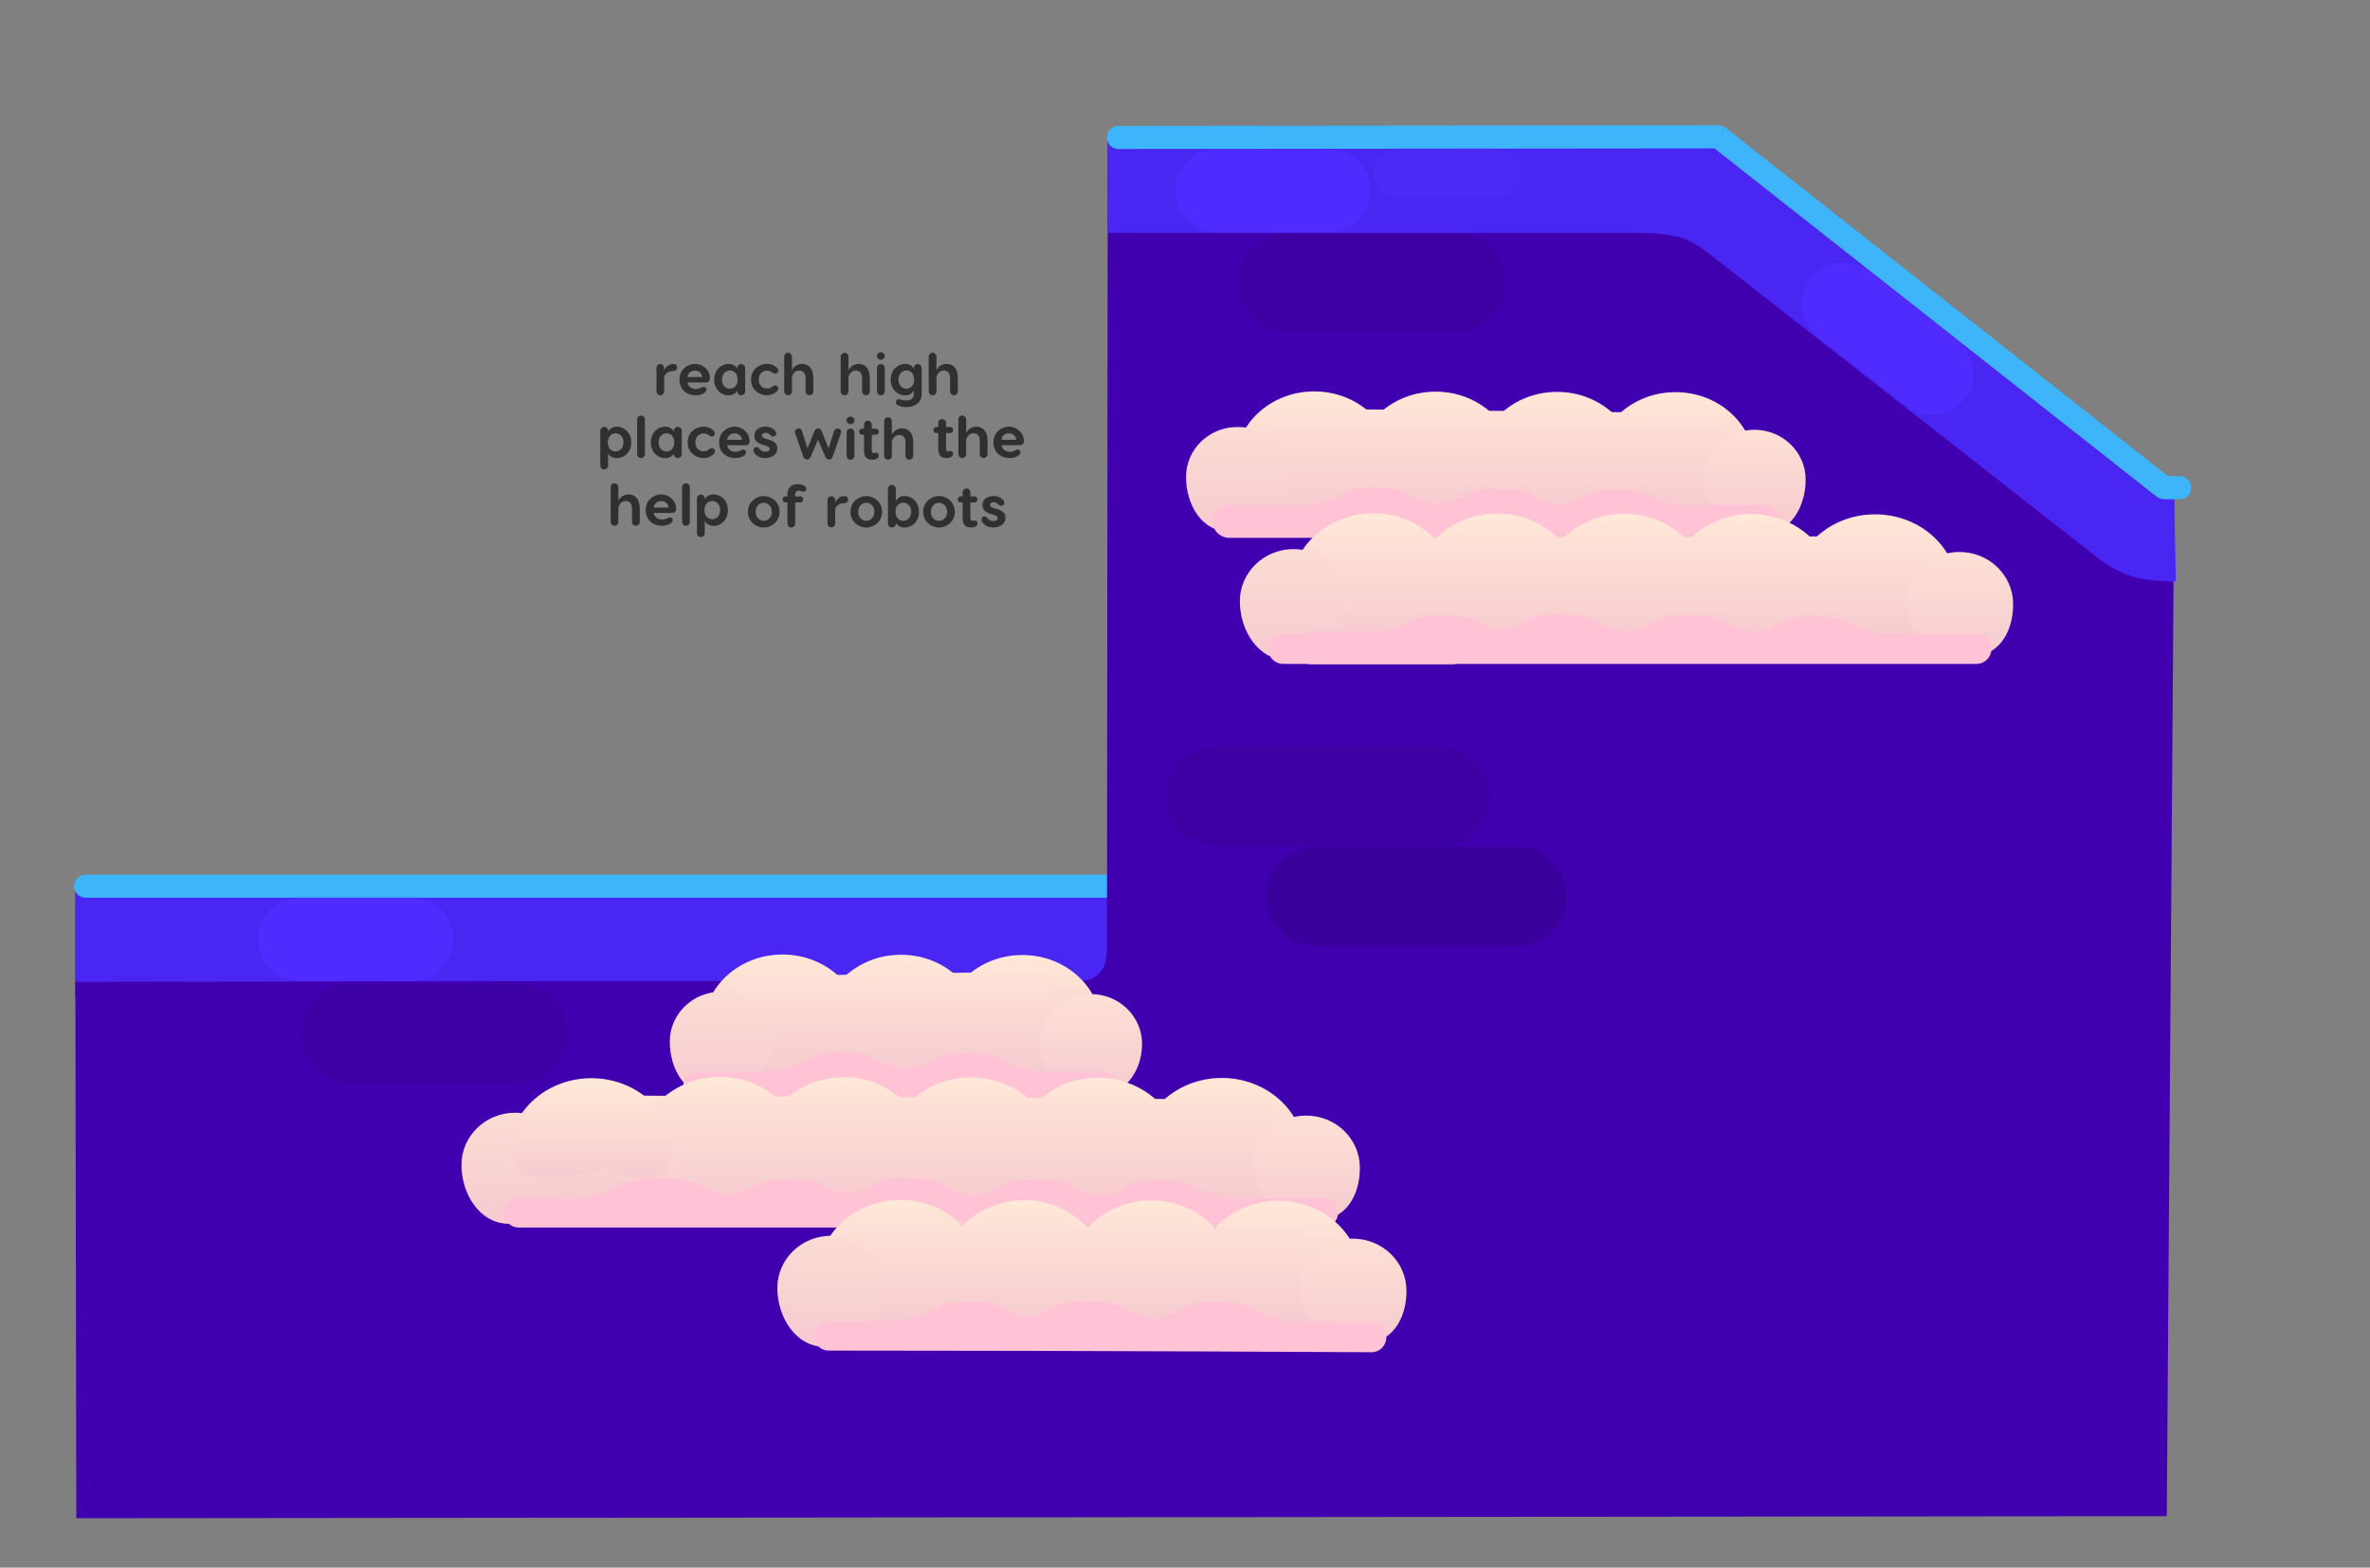 <svg version="1.1" xmlns="http://www.w3.org/2000/svg" xmlns:xlink="http://www.w3.org/1999/xlink" width="717.224" height="474.393" viewBox="0,0,717.224,474.393"><rect x="0" y="0" width="717.224" height="474.393" fill="#808080" stroke="none"/><defs><linearGradient x1="386.61" y1="92.648" x2="386.61" y2="121.715" gradientUnits="userSpaceOnUse" id="color-1"><stop offset="0" stop-color="#ffe9d8"/><stop offset="1" stop-color="#f7cbd0"/></linearGradient><linearGradient x1="350.759" y1="92.573" x2="350.759" y2="121.641" gradientUnits="userSpaceOnUse" id="color-2"><stop offset="0" stop-color="#ffe9d8"/><stop offset="1" stop-color="#f7cbd0"/></linearGradient><linearGradient x1="314.02" y1="92.499" x2="314.02" y2="121.566" gradientUnits="userSpaceOnUse" id="color-3"><stop offset="0" stop-color="#ffe9d8"/><stop offset="1" stop-color="#f7cbd0"/></linearGradient><linearGradient x1="277.282" y1="92.424" x2="277.282" y2="121.491" gradientUnits="userSpaceOnUse" id="color-4"><stop offset="0" stop-color="#ffe9d8"/><stop offset="1" stop-color="#f7cbd0"/></linearGradient><linearGradient x1="312.421" y1="97.097" x2="312.421" y2="128.339" gradientUnits="userSpaceOnUse" id="color-5"><stop offset="0" stop-color="#fde3d6"/><stop offset="1" stop-color="#f7cbd0"/></linearGradient><linearGradient x1="410.466" y1="104.035" x2="410.466" y2="134.195" gradientUnits="userSpaceOnUse" id="color-6"><stop offset="0" stop-color="#fde0d6"/><stop offset="1" stop-color="#f7cbd0"/></linearGradient><linearGradient x1="254.004" y1="103.204" x2="254.004" y2="133.365" gradientUnits="userSpaceOnUse" id="color-7"><stop offset="0" stop-color="#fbdcd4"/><stop offset="1" stop-color="#f7cbd0"/></linearGradient><linearGradient x1="447.007" y1="129.627" x2="447.007" y2="160.037" gradientUnits="userSpaceOnUse" id="color-8"><stop offset="0" stop-color="#ffe9d8"/><stop offset="1" stop-color="#f7cbd0"/></linearGradient><linearGradient x1="409.499" y1="129.549" x2="409.499" y2="159.959" gradientUnits="userSpaceOnUse" id="color-9"><stop offset="0" stop-color="#ffe9d8"/><stop offset="1" stop-color="#f7cbd0"/></linearGradient><linearGradient x1="371.063" y1="129.471" x2="371.063" y2="159.881" gradientUnits="userSpaceOnUse" id="color-10"><stop offset="0" stop-color="#ffe9d8"/><stop offset="1" stop-color="#f7cbd0"/></linearGradient><linearGradient x1="332.627" y1="129.392" x2="332.627" y2="159.802" gradientUnits="userSpaceOnUse" id="color-11"><stop offset="0" stop-color="#ffe9d8"/><stop offset="1" stop-color="#f7cbd0"/></linearGradient><linearGradient x1="295.119" y1="129.314" x2="295.119" y2="159.724" gradientUnits="userSpaceOnUse" id="color-12"><stop offset="0" stop-color="#ffe9d8"/><stop offset="1" stop-color="#f7cbd0"/></linearGradient><linearGradient x1="369.39" y1="134.282" x2="369.39" y2="166.967" gradientUnits="userSpaceOnUse" id="color-13"><stop offset="0" stop-color="#fde3d6"/><stop offset="1" stop-color="#f7cbd0"/></linearGradient><linearGradient x1="472.548" y1="141.016" x2="472.548" y2="172.57" gradientUnits="userSpaceOnUse" id="color-14"><stop offset="0" stop-color="#fde0d6"/><stop offset="1" stop-color="#f7cbd0"/></linearGradient><linearGradient x1="271.007" y1="140.148" x2="271.007" y2="171.702" gradientUnits="userSpaceOnUse" id="color-15"><stop offset="0" stop-color="#fbdcd4"/><stop offset="1" stop-color="#f7cbd0"/></linearGradient><linearGradient x1="188.951" y1="262.985" x2="188.951" y2="292.053" gradientUnits="userSpaceOnUse" id="color-16"><stop offset="0" stop-color="#ffe9d8"/><stop offset="1" stop-color="#f7cbd0"/></linearGradient><linearGradient x1="152.212" y1="262.911" x2="152.212" y2="291.978" gradientUnits="userSpaceOnUse" id="color-17"><stop offset="0" stop-color="#ffe9d8"/><stop offset="1" stop-color="#f7cbd0"/></linearGradient><linearGradient x1="116.361" y1="262.836" x2="116.361" y2="291.903" gradientUnits="userSpaceOnUse" id="color-18"><stop offset="0" stop-color="#ffe9d8"/><stop offset="1" stop-color="#f7cbd0"/></linearGradient><linearGradient x1="78.023" y1="267.36" x2="78.023" y2="298.602" gradientUnits="userSpaceOnUse" id="color-19"><stop offset="0" stop-color="#fde3d6"/><stop offset="1" stop-color="#f7cbd0"/></linearGradient><linearGradient x1="209.653" y1="274.802" x2="209.653" y2="304.963" gradientUnits="userSpaceOnUse" id="color-20"><stop offset="0" stop-color="#fde0d6"/><stop offset="1" stop-color="#f7cbd0"/></linearGradient><linearGradient x1="97.773" y1="274.102" x2="97.773" y2="304.263" gradientUnits="userSpaceOnUse" id="color-21"><stop offset="0" stop-color="#fbdcd4"/><stop offset="1" stop-color="#f7cbd0"/></linearGradient><linearGradient x1="249.31" y1="300.193" x2="249.31" y2="330.603" gradientUnits="userSpaceOnUse" id="color-22"><stop offset="0" stop-color="#ffe9d8"/><stop offset="1" stop-color="#f7cbd0"/></linearGradient><linearGradient x1="211.803" y1="300.114" x2="211.803" y2="330.524" gradientUnits="userSpaceOnUse" id="color-23"><stop offset="0" stop-color="#ffe9d8"/><stop offset="1" stop-color="#f7cbd0"/></linearGradient><linearGradient x1="173.367" y1="300.036" x2="173.367" y2="330.446" gradientUnits="userSpaceOnUse" id="color-24"><stop offset="0" stop-color="#ffe9d8"/><stop offset="1" stop-color="#f7cbd0"/></linearGradient><linearGradient x1="134.931" y1="299.958" x2="134.931" y2="330.368" gradientUnits="userSpaceOnUse" id="color-25"><stop offset="0" stop-color="#ffe9d8"/><stop offset="1" stop-color="#f7cbd0"/></linearGradient><linearGradient x1="97.423" y1="299.88" x2="97.423" y2="330.29" gradientUnits="userSpaceOnUse" id="color-26"><stop offset="0" stop-color="#ffe9d8"/><stop offset="1" stop-color="#f7cbd0"/></linearGradient><linearGradient x1="58.523" y1="300.266" x2="58.523" y2="330.676" gradientUnits="userSpaceOnUse" id="color-27"><stop offset="0" stop-color="#ffe9d8"/><stop offset="1" stop-color="#f7cbd0"/></linearGradient><linearGradient x1="171.694" y1="304.847" x2="171.694" y2="337.533" gradientUnits="userSpaceOnUse" id="color-28"><stop offset="0" stop-color="#fde3d6"/><stop offset="1" stop-color="#f7cbd0"/></linearGradient><linearGradient x1="274.851" y1="311.582" x2="274.851" y2="343.136" gradientUnits="userSpaceOnUse" id="color-29"><stop offset="0" stop-color="#fde0d6"/><stop offset="1" stop-color="#f7cbd0"/></linearGradient><linearGradient x1="35.446" y1="310.713" x2="35.446" y2="342.267" gradientUnits="userSpaceOnUse" id="color-30"><stop offset="0" stop-color="#fbdcd4"/><stop offset="1" stop-color="#f7cbd0"/></linearGradient><linearGradient x1="58.665" y1="301.402" x2="58.665" y2="330.469" gradientUnits="userSpaceOnUse" id="color-31"><stop offset="0" stop-color="#ffe9d8"/><stop offset="1" stop-color="#f7cbd0"/></linearGradient><linearGradient x1="266.401" y1="337.358" x2="266.401" y2="367.768" gradientUnits="userSpaceOnUse" id="color-32"><stop offset="0" stop-color="#ffe9d8"/><stop offset="1" stop-color="#f7cbd0"/></linearGradient><linearGradient x1="227.965" y1="337.279" x2="227.965" y2="367.689" gradientUnits="userSpaceOnUse" id="color-33"><stop offset="0" stop-color="#ffe9d8"/><stop offset="1" stop-color="#f7cbd0"/></linearGradient><linearGradient x1="189.529" y1="337.201" x2="189.529" y2="367.611" gradientUnits="userSpaceOnUse" id="color-34"><stop offset="0" stop-color="#ffe9d8"/><stop offset="1" stop-color="#f7cbd0"/></linearGradient><linearGradient x1="152.021" y1="337.123" x2="152.021" y2="367.533" gradientUnits="userSpaceOnUse" id="color-35"><stop offset="0" stop-color="#ffe9d8"/><stop offset="1" stop-color="#f7cbd0"/></linearGradient><linearGradient x1="226.292" y1="342.091" x2="226.292" y2="374.776" gradientUnits="userSpaceOnUse" id="color-36"><stop offset="0" stop-color="#fde3d6"/><stop offset="1" stop-color="#f7cbd0"/></linearGradient><linearGradient x1="288.949" y1="348.825" x2="288.949" y2="380.379" gradientUnits="userSpaceOnUse" id="color-37"><stop offset="0" stop-color="#fde0d6"/><stop offset="1" stop-color="#f7cbd0"/></linearGradient><linearGradient x1="131.044" y1="347.957" x2="131.044" y2="379.51" gradientUnits="userSpaceOnUse" id="color-38"><stop offset="0" stop-color="#fbdcd4"/><stop offset="1" stop-color="#f7cbd0"/></linearGradient></defs><g transform="translate(120.442,26.023)"><g data-paper-data="{&quot;isPaintingLayer&quot;:true}" stroke-miterlimit="10" stroke-dasharray="" stroke-dashoffset="0" style="mix-blend-mode: normal"><path d="M235.277,244.655l-11.992,30.682l-321.012,0.327v-33.157z" data-paper-data="{&quot;index&quot;:null}" fill="#4926f1" fill-rule="nonzero" stroke="none" stroke-width="0" stroke-linecap="butt" stroke-linejoin="miter"/><path d="M-94.518,242.144h322.497" data-paper-data="{&quot;index&quot;:null}" fill="none" fill-rule="nonzero" stroke="#3eb5fa" stroke-width="7" stroke-linecap="round" stroke-linejoin="miter"/><path d="M-97.341,433.431l-0.294,-162.305l246.959,-0.404l65.228,-8.075l0.229,-247.226l187.76,0.448l134.989,106.812l-2.253,310.127z" data-paper-data="{&quot;index&quot;:null}" fill="#4000af" fill-rule="nonzero" stroke="none" stroke-width="0" stroke-linecap="butt" stroke-linejoin="miter"/><path d="M402.838,16.683l-0.2,27.798h-187.819v-27.953z" data-paper-data="{&quot;index&quot;:null}" fill="#4926f1" fill-rule="nonzero" stroke="none" stroke-width="0" stroke-linecap="butt" stroke-linejoin="miter"/><path d="M247.24,214.958h68.022" data-paper-data="{&quot;index&quot;:null}" fill="none" fill-rule="nonzero" stroke="#3d00a3" stroke-width="30" stroke-linecap="round" stroke-linejoin="miter"/><path d="M338.635,245.256h-60.862" data-paper-data="{&quot;index&quot;:null}" fill="none" fill-rule="nonzero" stroke="#39009c" stroke-width="30" stroke-linecap="round" stroke-linejoin="miter"/><path d="M-120.442,448.37v-474.393h717.224l-1.382,474.393z" fill="none" fill-rule="nonzero" stroke="none" stroke-width="NaN" stroke-linecap="butt" stroke-linejoin="miter"/><path d="M281.81,31.735h-34.162" data-paper-data="{&quot;index&quot;:null}" fill="none" fill-rule="nonzero" stroke="#502bff" stroke-width="25" stroke-linecap="round" stroke-linejoin="miter"/><path d="M76.914,263.299h129.931" data-paper-data="{&quot;index&quot;:null}" fill="none" fill-rule="nonzero" stroke="#4926f1" stroke-width="15" stroke-linecap="round" stroke-linejoin="miter"/><path d="M36.29,286.779h-50.746" data-paper-data="{&quot;index&quot;:null}" fill="none" fill-rule="nonzero" stroke="#3d00a3" stroke-width="30" stroke-linecap="round" stroke-linejoin="miter"/><path d="M4.299,258.274h-34.162" data-paper-data="{&quot;index&quot;:null}" fill="none" fill-rule="nonzero" stroke="#502bff" stroke-width="25" stroke-linecap="round" stroke-linejoin="miter"/><g data-paper-data="{&quot;index&quot;:null}" fill-rule="nonzero" stroke-linejoin="miter"><g data-paper-data="{&quot;origPos&quot;:null}" stroke="none" stroke-linecap="butt"><path d="M362.66,114.825c0,-12.248 10.723,-22.177 23.951,-22.177c13.228,0 23.951,9.929 23.951,22.177c0,12.248 -20.846,4.435 -20.846,4.435c0,0 -27.056,7.813 -27.056,-4.435z" data-paper-data="{&quot;origPos&quot;:null}" fill="url(#color-1)" stroke-width="NaN"/><path d="M326.808,114.75c0,-12.248 10.723,-22.177 23.951,-22.177c13.228,0 23.951,9.929 23.951,22.177c0,12.248 -20.846,4.435 -20.846,4.435c0,0 -27.056,7.813 -27.056,-4.435z" data-paper-data="{&quot;origPos&quot;:null}" fill="url(#color-2)" stroke-width="NaN"/><path d="M290.069,114.675c0,-12.248 10.723,-22.177 23.951,-22.177c13.228,0 23.951,9.929 23.951,22.177c0,12.248 -20.846,4.435 -20.846,4.435c0,0 -27.056,7.813 -27.056,-4.435z" data-paper-data="{&quot;origPos&quot;:null}" fill="url(#color-3)" stroke-width="NaN"/><path d="M253.331,114.601c0,-12.248 10.723,-22.177 23.951,-22.177c13.228,0 23.951,9.929 23.951,22.177c0,12.248 -20.846,4.435 -20.846,4.435c0,0 -27.056,7.813 -27.056,-4.435z" data-paper-data="{&quot;origPos&quot;:null}" fill="url(#color-4)" stroke-width="NaN"/><path d="M245.884,128.339l20.227,-30.744l134.024,1.46l8.761,30.258z" data-paper-data="{&quot;origPos&quot;:null}" fill="url(#color-5)" stroke-width="0"/><path d="M394.943,119.115c0,-8.329 6.95,-15.08 15.524,-15.08c8.573,0 15.524,6.752 15.524,15.08c0,8.329 -4.646,16.44 -13.22,16.44c-8.573,0 -17.828,-8.111 -17.828,-16.44z" data-paper-data="{&quot;origPos&quot;:null}" fill="url(#color-6)" stroke-width="0"/><path d="M254.004,103.204c3.718,0 5.902,0.659 8.965,2.767c4.666,3.212 6.559,6.648 6.559,12.313c0,8.329 -9.247,16.629 -17.821,16.629c-8.573,0 -13.226,-8.3 -13.226,-16.629c0,-8.329 6.95,-15.08 15.524,-15.08z" data-paper-data="{&quot;origPos&quot;:null}" fill="url(#color-7)" stroke-width="0"/></g><path d="M251.527,131.733c0,0 -0.033,0 1.971,0c6.015,0 24.349,0 39.934,0c48.919,0 119.858,0 119.858,0" data-paper-data="{&quot;origPos&quot;:null}" fill="#ffc3d5" stroke="#ffc3d5" stroke-width="10" stroke-linecap="round"/><path d="M347.699,127.939c5.169,-1.628 6.932,-1.487 10.364,-3.398c4.616,-3.008 9.673,-2.349 9.673,-2.349c4.859,0 8.143,-0.098 12.829,2.715c2.129,1.278 4.815,1.43 7.806,2.823c0.295,0.138 -6.445,2.908 -6.445,3.234c0,5.878 -6.911,0.286 -14.748,0.286c-7.837,0 -23.978,-0.781 -19.479,-3.312z" data-paper-data="{&quot;origPos&quot;:null}" fill="#ffc3d5" stroke="none" stroke-width="0" stroke-linecap="butt"/><path d="M311.787,127.611c5.169,-1.628 6.932,-1.487 10.364,-3.398c4.616,-3.008 9.673,-2.349 9.673,-2.349c4.859,0 8.143,-0.098 12.829,2.715c2.129,1.278 4.815,1.43 7.806,2.823c0.295,0.138 -6.445,2.908 -6.445,3.234c0,5.878 -6.911,0.286 -14.748,0.286c-7.837,0 -23.978,-0.781 -19.479,-3.312z" data-paper-data="{&quot;origPos&quot;:null}" fill="#ffc3d5" stroke="none" stroke-width="0" stroke-linecap="butt"/><path d="M274.605,127.4c5.169,-1.628 6.932,-1.487 10.364,-3.398c4.616,-3.008 9.673,-2.349 9.673,-2.349c4.859,0 8.143,-0.098 12.829,2.715c2.129,1.278 4.815,1.43 7.806,2.823c0.295,0.138 -6.445,2.908 -6.445,3.234c0,5.878 -6.911,0.286 -14.748,0.286c-7.837,0 -23.978,-0.781 -19.479,-3.312z" data-paper-data="{&quot;origPos&quot;:null}" fill="#ffc3d5" stroke="none" stroke-width="0" stroke-linecap="butt"/></g><g data-paper-data="{&quot;index&quot;:null}" fill-rule="nonzero" stroke-linejoin="miter"><g><g data-paper-data="{&quot;origPos&quot;:null}" stroke="none" stroke-linecap="butt"><path d="M447.007,129.627c13.839,0 25.057,10.388 25.057,23.201c0,12.814 -21.809,4.64 -21.809,4.64c0,0 -28.305,8.173 -28.305,-4.64c0,-12.814 11.219,-23.201 25.057,-23.201z" data-paper-data="{&quot;origPos&quot;:null}" fill="url(#color-8)" stroke-width="NaN"/><path d="M409.499,129.549c13.839,0 25.057,10.388 25.057,23.201c0,12.814 -21.809,4.64 -21.809,4.64c0,0 -28.305,8.173 -28.305,-4.64c0,-12.814 11.219,-23.201 25.057,-23.201z" data-paper-data="{&quot;origPos&quot;:null}" fill="url(#color-9)" stroke-width="NaN"/><path d="M371.063,129.471c13.839,0 25.057,10.388 25.057,23.201c0,12.814 -21.809,4.64 -21.809,4.64c0,0 -28.305,8.173 -28.305,-4.64c0,-12.814 11.219,-23.201 25.057,-23.201z" data-paper-data="{&quot;origPos&quot;:null}" fill="url(#color-10)" stroke-width="NaN"/><path d="M332.627,129.392c13.839,0 25.057,10.388 25.057,23.201c0,12.814 -21.809,4.64 -21.809,4.64c0,0 -28.305,8.173 -28.305,-4.64c0,-12.814 11.219,-23.201 25.057,-23.201z" data-paper-data="{&quot;origPos&quot;:null}" fill="url(#color-11)" stroke-width="NaN"/><path d="M295.119,129.314c13.839,0 25.057,10.388 25.057,23.201c0,12.814 -21.809,4.64 -21.809,4.64c0,0 -28.305,8.173 -28.305,-4.64c0,-12.814 11.219,-23.201 25.057,-23.201z" data-paper-data="{&quot;origPos&quot;:null}" fill="url(#color-12)" stroke-width="NaN"/><path d="M270.859,167.626l8.559,-30.848l183.105,-0.565l7.757,31.459z" data-paper-data="{&quot;origPos&quot;:null}" fill="url(#color-13)" stroke-width="0"/><path d="M456.307,156.793c0,-8.713 7.271,-15.777 16.241,-15.777c8.97,0 16.241,7.064 16.241,15.777c0,8.713 -4.511,16.037 -13.481,16.037c-8.97,0 -19.001,-7.324 -19.001,-16.037z" data-paper-data="{&quot;origPos&quot;:null}" fill="url(#color-14)" stroke-width="0"/><path d="M271.007,140.148c8.97,0 16.241,7.064 16.241,15.777c0,8.713 -9.094,17.839 -18.063,17.839c-8.97,0 -14.418,-9.126 -14.418,-17.839c0,-8.713 7.271,-15.777 16.241,-15.777z" data-paper-data="{&quot;origPos&quot;:null}" fill="url(#color-15)" stroke-width="0"/></g><path d="M477.688,170.39c0,0 -95.46,0 -158.23,0c-21.308,0 -50.44,0 -51.599,0" data-paper-data="{&quot;origPos&quot;:null}" fill="#ffc3d5" stroke="#ffc3d5" stroke-width="9" stroke-linecap="round"/><path d="M406.298,166.548c5.407,-1.704 7.252,-1.556 10.843,-3.554c4.829,-3.147 10.119,-2.457 10.119,-2.457c5.084,0 8.519,-0.102 13.421,2.841c2.228,1.337 5.037,1.496 8.167,2.953c0.309,0.144 -6.743,3.043 -6.743,3.384c0,6.149 -7.231,0.299 -15.43,0.299c-8.199,0 -25.086,-0.817 -20.379,-3.465z" data-paper-data="{&quot;origPos&quot;:null}" fill="#ffc3d5" stroke="none" stroke-width="0" stroke-linecap="butt"/><path d="M368.726,166.205c5.407,-1.704 7.252,-1.556 10.843,-3.554c4.829,-3.147 10.119,-2.457 10.119,-2.457c5.084,0 8.519,-0.102 13.421,2.841c2.228,1.337 5.037,1.496 8.167,2.953c0.309,0.144 -6.743,3.043 -6.743,3.384c0,6.149 -7.231,0.299 -15.43,0.299c-8.199,0 -25.086,-0.817 -20.379,-3.465z" data-paper-data="{&quot;origPos&quot;:null}" fill="#ffc3d5" stroke="none" stroke-width="0" stroke-linecap="butt"/><path d="M340.67,162.429c4.829,-3.147 10.119,-2.457 10.119,-2.457c5.084,0 8.519,-0.102 13.421,2.841c2.228,1.337 5.037,1.496 8.167,2.953c0.309,0.144 -6.743,3.043 -6.743,3.384c0,6.149 -7.231,0.299 -15.43,0.299c-8.199,0 -25.086,-0.817 -20.379,-3.465c5.407,-1.704 7.252,-1.556 10.843,-3.554z" data-paper-data="{&quot;origPos&quot;:null}" fill="#ffc3d5" stroke="none" stroke-width="0" stroke-linecap="butt"/><path d="M294.25,166.205c5.407,-1.704 7.252,-1.556 10.843,-3.554c4.829,-3.147 10.119,-2.457 10.119,-2.457c5.084,0 8.519,-0.102 13.421,2.841c2.228,1.337 5.037,1.496 8.167,2.953c0.309,0.144 -6.743,3.043 -6.743,3.384c0,6.149 -7.231,0.299 -15.43,0.299c-8.199,0 -25.086,-0.817 -20.379,-3.465z" data-paper-data="{&quot;origPos&quot;:null}" fill="#ffc3d5" stroke="none" stroke-width="0" stroke-linecap="butt"/></g><g data-paper-data="{&quot;origPos&quot;:null}"><g data-paper-data="{&quot;origPos&quot;:null}" fill="none" stroke="none" stroke-width="1" stroke-linecap="butt" font-family="sans-serif" font-weight="normal" font-size="12" text-anchor="start"/><path d="M276.421,169.995c16.575,0 42.471,0 42.471,0" data-paper-data="{&quot;origPos&quot;:null}" fill="#ffc3d5" stroke="#ffc3d5" stroke-width="10" stroke-linecap="round"/></g></g><path d="M320.181,59.576h-50.81" data-paper-data="{&quot;index&quot;:null}" fill="none" fill-rule="nonzero" stroke="#3d00a3" stroke-width="30" stroke-linecap="round" stroke-linejoin="miter"/><g data-paper-data="{&quot;index&quot;:null}" fill-rule="nonzero" stroke-linejoin="miter"><g data-paper-data="{&quot;origPos&quot;:null}" stroke="none" stroke-linecap="butt"><path d="M165,285.162c0,-12.248 10.723,-22.177 23.951,-22.177c13.228,0 23.951,9.929 23.951,22.177c0,12.248 -20.846,4.435 -20.846,4.435c0,0 -27.056,7.813 -27.056,-4.435z" data-paper-data="{&quot;origPos&quot;:null}" fill="url(#color-16)" stroke-width="NaN"/><path d="M128.261,285.087c0,-12.248 10.723,-22.177 23.951,-22.177c13.228,0 23.951,9.929 23.951,22.177c0,12.248 -20.846,4.435 -20.846,4.435c0,0 -27.056,7.813 -27.056,-4.435z" data-paper-data="{&quot;origPos&quot;:null}" fill="url(#color-17)" stroke-width="NaN"/><path d="M92.41,285.013c0,-12.248 10.723,-22.177 23.951,-22.177c13.228,0 23.951,9.929 23.951,22.177c0,12.248 -20.846,4.435 -20.846,4.435c0,0 -27.056,7.813 -27.056,-4.435z" data-paper-data="{&quot;origPos&quot;:null}" fill="url(#color-18)" stroke-width="NaN"/><path d="M89.85,299.399l14.227,-29.875l93.298,-1.667v30.744z" data-paper-data="{&quot;origPos&quot;:null}" fill="url(#color-19)" stroke-width="0"/><path d="M194.13,289.883c0,-8.329 6.95,-15.08 15.524,-15.08c8.573,0 15.524,6.752 15.524,15.08c0,8.329 -5.467,15.946 -14.04,15.946c-8.573,0 -17.007,-7.618 -17.007,-15.946z" data-paper-data="{&quot;origPos&quot;:null}" fill="url(#color-20)" stroke-width="0"/><path d="M97.773,274.102c3.718,0 5.902,0.659 8.965,2.767c4.666,3.212 6.559,6.648 6.559,12.313c0,8.329 -9.192,16.632 -17.766,16.632c-8.573,0 -13.282,-8.303 -13.282,-16.632c0,-8.329 6.95,-15.08 15.524,-15.08z" data-paper-data="{&quot;origPos&quot;:null}" fill="url(#color-21)" stroke-width="0"/></g><path d="M212.614,302.714h-121.794" data-paper-data="{&quot;origPos&quot;:null}" fill="#ffc3d5" stroke="#ffc3d5" stroke-width="9" stroke-linecap="round"/><path d="M151.457,298.413c5.169,-1.628 6.932,-1.487 10.364,-3.398c4.616,-3.008 9.673,-2.349 9.673,-2.349c4.859,0 8.143,-0.098 12.829,2.715c2.129,1.278 4.815,1.43 7.806,2.823c0.295,0.138 -6.445,2.908 -6.445,3.234c0,5.878 -6.911,0.286 -14.748,0.286c-7.837,0 -23.978,-0.781 -19.479,-3.312z" data-paper-data="{&quot;origPos&quot;:null}" fill="#ffc3d5" stroke="none" stroke-width="0" stroke-linecap="butt"/><path d="M113.301,298.201c5.169,-1.628 6.932,-1.487 10.364,-3.398c4.616,-3.008 9.673,-2.349 9.673,-2.349c4.859,0 8.143,-0.098 12.829,2.715c2.129,1.278 4.815,1.43 7.806,2.823c0.295,0.138 -6.445,2.908 -6.445,3.234c0,5.878 -6.911,0.286 -14.748,0.286c-7.837,0 -23.978,-0.781 -19.479,-3.312z" data-paper-data="{&quot;origPos&quot;:null}" fill="#ffc3d5" stroke="none" stroke-width="0" stroke-linecap="butt"/></g><g data-paper-data="{&quot;index&quot;:null}" fill-rule="nonzero" stroke-linejoin="miter"><g><g data-paper-data="{&quot;origPos&quot;:null}" stroke="none" stroke-linecap="butt"><path d="M249.31,300.193c13.839,0 25.057,10.388 25.057,23.201c0,12.814 -21.809,4.64 -21.809,4.64c0,0 -28.305,8.173 -28.305,-4.64c0,-12.814 11.219,-23.201 25.057,-23.201z" data-paper-data="{&quot;origPos&quot;:null}" fill="url(#color-22)" stroke-width="NaN"/><path d="M211.803,300.114c13.839,0 25.057,10.388 25.057,23.201c0,12.814 -21.809,4.64 -21.809,4.64c0,0 -28.305,8.173 -28.305,-4.64c0,-12.814 11.219,-23.201 25.057,-23.201z" data-paper-data="{&quot;origPos&quot;:null}" fill="url(#color-23)" stroke-width="NaN"/><path d="M173.367,300.036c13.839,0 25.057,10.388 25.057,23.201c0,12.814 -21.809,4.64 -21.809,4.64c0,0 -28.305,8.173 -28.305,-4.64c0,-12.814 11.219,-23.201 25.057,-23.201z" data-paper-data="{&quot;origPos&quot;:null}" fill="url(#color-24)" stroke-width="NaN"/><path d="M134.931,299.958c2.89,0 4.531,0.219 7.312,1.004c8.343,2.353 17.745,10.288 17.745,22.198c0,12.814 -21.809,4.64 -21.809,4.64c0,0 -28.305,8.173 -28.305,-4.64c0,-12.814 11.219,-23.201 25.057,-23.201z" data-paper-data="{&quot;origPos&quot;:null}" fill="url(#color-25)" stroke-width="NaN"/><path d="M97.423,299.88c13.839,0 25.057,10.388 25.057,23.201c0,12.814 -21.809,4.64 -21.809,4.64c0,0 -28.305,8.173 -28.305,-4.64c0,-12.814 11.219,-23.201 25.057,-23.201z" data-paper-data="{&quot;origPos&quot;:null}" fill="url(#color-26)" stroke-width="NaN"/><path d="M58.523,300.266c13.839,0 25.057,10.388 25.057,23.201c0,12.814 -21.809,4.64 -21.809,4.64c0,0 -28.305,8.173 -28.305,-4.64c0,-12.814 11.219,-23.201 25.057,-23.201z" data-paper-data="{&quot;origPos&quot;:null}" fill="url(#color-27)" stroke-width="NaN"/><path d="M46.828,337.533v-32.165l217.998,1.41l7.757,31.459z" data-paper-data="{&quot;origPos&quot;:null}" fill="url(#color-28)" stroke-width="0"/><path d="M258.61,327.359c0,-8.713 7.271,-15.777 16.241,-15.777c8.97,0 16.241,7.064 16.241,15.777c0,8.713 -4.511,16.037 -13.481,16.037c-8.97,0 -19.001,-7.324 -19.001,-16.037z" data-paper-data="{&quot;origPos&quot;:null}" fill="url(#color-29)" stroke-width="0"/><path d="M35.446,310.713c8.97,0 16.241,7.064 16.241,15.777c0,8.713 -9.094,17.839 -18.063,17.839c-8.97,0 -14.418,-9.126 -14.418,-17.839c0,-8.713 7.271,-15.777 16.241,-15.777z" data-paper-data="{&quot;origPos&quot;:null}" fill="url(#color-30)" stroke-width="0"/></g><path d="M36.546,340.956c0,0 50.983,0 85.215,0c62.77,0 158.23,0 158.23,0" data-paper-data="{&quot;origPos&quot;:null}" fill="#ffc3d5" stroke="#ffc3d5" stroke-width="9" stroke-linecap="round"/><path d="M208.602,337.114c5.407,-1.704 7.252,-1.556 10.843,-3.554c4.829,-3.147 10.119,-2.457 10.119,-2.457c5.084,0 8.519,-0.102 13.421,2.841c2.228,1.337 5.037,1.496 8.167,2.953c0.309,0.144 -6.743,3.043 -6.743,3.384c0,6.149 -7.231,0.299 -15.43,0.299c-8.199,0 -25.086,-0.817 -20.379,-3.465z" data-paper-data="{&quot;origPos&quot;:null}" fill="#ffc3d5" stroke="none" stroke-width="0" stroke-linecap="butt"/><path d="M171.03,336.771c5.407,-1.704 7.252,-1.556 10.843,-3.554c4.829,-3.147 10.119,-2.457 10.119,-2.457c5.084,0 8.519,-0.102 13.421,2.841c2.228,1.337 5.037,1.496 8.167,2.953c0.309,0.144 -6.743,3.043 -6.743,3.384c0,6.149 -7.231,0.299 -15.43,0.299c-8.199,0 -25.086,-0.817 -20.379,-3.465z" data-paper-data="{&quot;origPos&quot;:null}" fill="#ffc3d5" stroke="none" stroke-width="0" stroke-linecap="butt"/><path d="M142.974,332.995c4.829,-3.147 10.119,-2.457 10.119,-2.457c5.084,0 8.519,-0.102 13.421,2.841c2.228,1.337 5.037,1.496 8.167,2.953c0.309,0.144 -6.743,3.043 -6.743,3.384c0,6.149 -7.231,0.299 -15.43,0.299c-8.199,0 -25.086,-0.817 -20.379,-3.465c5.407,-1.704 7.252,-1.556 10.843,-3.554z" data-paper-data="{&quot;origPos&quot;:null}" fill="#ffc3d5" stroke="none" stroke-width="0" stroke-linecap="butt"/><path d="M96.554,336.771c5.407,-1.704 7.252,-1.556 10.843,-3.554c4.829,-3.147 10.119,-2.457 10.119,-2.457c5.084,0 8.519,-0.102 13.421,2.841c2.228,1.337 5.037,1.496 8.167,2.953c0.309,0.144 -6.743,3.043 -6.743,3.384c0,6.149 -7.231,0.299 -15.43,0.299c-8.199,0 -25.086,-0.817 -20.379,-3.465z" data-paper-data="{&quot;origPos&quot;:null}" fill="#ffc3d5" stroke="none" stroke-width="0" stroke-linecap="butt"/><path d="M69.008,332.995c4.829,-3.147 10.119,-2.457 10.119,-2.457c5.084,0 8.519,-0.102 13.421,2.841c2.228,1.337 5.037,1.496 8.167,2.953c0.309,0.144 -6.743,3.043 -6.743,3.384c0,6.149 -7.231,0.299 -15.43,0.299c-8.199,0 -25.086,-0.817 -20.379,-3.465c5.407,-1.704 7.252,-1.556 10.843,-3.554z" data-paper-data="{&quot;origPos&quot;:null}" fill="#ffc3d5" stroke="none" stroke-width="0" stroke-linecap="butt"/></g><g data-paper-data="{&quot;origPos&quot;:null}" stroke="none" stroke-linecap="butt"><g data-paper-data="{&quot;origPos&quot;:null}" fill="url(#color-31)" stroke-width="NaN"><path d="M34.714,323.578c0,-12.248 10.723,-22.177 23.951,-22.177c13.228,0 23.951,9.929 23.951,22.177c0,12.248 -20.846,4.435 -20.846,4.435c0,0 -27.056,7.813 -27.056,-4.435z" data-paper-data="{&quot;origPos&quot;:null}" stroke-width="NaN"/></g><path d="M55.605,336.767c5.169,-1.628 6.932,-1.487 10.364,-3.398c4.616,-3.008 9.673,-2.349 9.673,-2.349c4.859,0 8.143,-0.098 12.829,2.715c2.129,1.278 4.815,1.43 7.806,2.823c0.295,0.138 -6.445,2.908 -6.445,3.234c0,5.878 -6.911,0.286 -14.748,0.286c-7.837,0 -23.978,-0.781 -19.479,-3.312z" data-paper-data="{&quot;origPos&quot;:null}" fill="#ffc3d5" stroke-width="0"/></g></g><g data-paper-data="{&quot;index&quot;:null}" fill-rule="nonzero" stroke-linejoin="miter"><g data-paper-data="{&quot;origPos&quot;:null}" stroke="none" stroke-linecap="butt"><path d="M266.401,337.358c13.839,0 25.057,10.388 25.057,23.201c0,12.814 -21.809,4.64 -21.809,4.64c0,0 -28.305,8.173 -28.305,-4.64c0,-12.814 11.219,-23.201 25.057,-23.201z" data-paper-data="{&quot;origPos&quot;:null}" fill="url(#color-32)" stroke-width="NaN"/><path d="M227.965,337.279c13.839,0 25.057,10.388 25.057,23.201c0,12.814 -21.809,4.64 -21.809,4.64c0,0 -28.305,8.173 -28.305,-4.64c0,-12.814 11.219,-23.201 25.057,-23.201z" data-paper-data="{&quot;origPos&quot;:null}" fill="url(#color-33)" stroke-width="NaN"/><path d="M189.529,337.201c2.89,0 4.531,0.219 7.312,1.004c8.343,2.353 17.745,10.288 17.745,22.198c0,12.814 -21.809,4.64 -21.809,4.64c0,0 -28.305,8.173 -28.305,-4.64c0,-12.814 11.219,-23.201 25.057,-23.201z" data-paper-data="{&quot;origPos&quot;:null}" fill="url(#color-34)" stroke-width="NaN"/><path d="M152.021,337.123c13.839,0 25.057,10.388 25.057,23.201c0,12.814 -21.809,4.64 -21.809,4.64c0,0 -28.305,8.173 -28.305,-4.64c0,-12.814 11.219,-23.201 25.057,-23.201z" data-paper-data="{&quot;origPos&quot;:null}" fill="url(#color-35)" stroke-width="NaN"/><path d="M133.426,376.776c0,0 -3.84,-32.099 2.662,-32.057c19.508,0.126 147.836,1.303 147.836,1.303l16.757,30.959z" data-paper-data="{&quot;origPos&quot;:null}" fill="url(#color-36)" stroke-width="0"/><path d="M272.709,364.602c0,-8.713 7.271,-15.777 16.241,-15.777c8.97,0 16.241,7.064 16.241,15.777c0,8.713 -4.511,16.037 -13.481,16.037c-8.97,0 -19.001,-7.324 -19.001,-16.037z" data-paper-data="{&quot;origPos&quot;:null}" fill="url(#color-37)" stroke-width="0"/><path d="M131.044,347.957c8.97,0 16.241,7.064 16.241,15.777c0,8.713 -9.094,17.839 -18.063,17.839c-8.97,0 -14.418,-9.126 -14.418,-17.839c0,-8.713 7.271,-15.777 16.241,-15.777z" data-paper-data="{&quot;origPos&quot;:null}" fill="url(#color-38)" stroke-width="0"/></g><path d="M130.359,378.199c79.704,0 164.23,0.5 164.23,0.5" data-paper-data="{&quot;origPos&quot;:null}" fill="#ffc3d5" stroke="#ffc3d5" stroke-width="9" stroke-linecap="round"/><path d="M225.628,374.014c5.407,-1.704 7.252,-1.556 10.843,-3.554c4.829,-3.147 10.119,-2.457 10.119,-2.457c5.084,0 8.519,-0.102 13.421,2.841c2.228,1.337 5.037,1.496 8.167,2.953c0.309,0.144 -6.743,3.043 -6.743,3.384c0,6.149 -7.231,0.299 -15.43,0.299c-8.199,0 -25.086,-0.817 -20.379,-3.465z" data-paper-data="{&quot;origPos&quot;:null}" fill="#ffc3d5" stroke="none" stroke-width="0" stroke-linecap="butt"/><path d="M197.572,370.238c4.829,-3.147 10.119,-2.457 10.119,-2.457c5.084,0 8.519,-0.102 13.421,2.841c2.228,1.337 5.037,1.496 8.167,2.953c0.309,0.144 -6.743,3.043 -6.743,3.384c0,6.149 -7.231,0.299 -15.43,0.299c-8.199,0 -25.086,-0.817 -20.379,-3.465c5.407,-1.704 7.252,-1.556 10.843,-3.554z" data-paper-data="{&quot;origPos&quot;:null}" fill="#ffc3d5" stroke="none" stroke-width="0" stroke-linecap="butt"/><path d="M151.152,374.014c5.407,-1.704 7.252,-1.556 10.843,-3.554c4.829,-3.147 10.119,-2.457 10.119,-2.457c5.084,0 8.519,-0.102 13.421,2.841c2.228,1.337 5.037,1.496 8.167,2.953c0.309,0.144 -6.743,3.043 -6.743,3.384c0,6.149 -7.231,0.299 -15.43,0.299c-8.199,0 -25.086,-0.817 -20.379,-3.465z" data-paper-data="{&quot;origPos&quot;:null}" fill="#ffc3d5" stroke="none" stroke-width="0" stroke-linecap="butt"/></g><path d="M537.481,122.415l0.549,27.553c0,0 -7.147,0.07 -12.043,-1.188c-4.896,-1.258 -10.174,-4.868 -10.174,-4.868l-118.632,-92.834c0,0 -4.637,-3.922 -8.869,-5.177c-4.36,-1.294 -12.506,-1.55 -12.506,-1.55l21.078,-28.959z" data-paper-data="{&quot;index&quot;:null}" fill="#4926f1" fill-rule="nonzero" stroke="none" stroke-width="0" stroke-linecap="butt" stroke-linejoin="miter"/><path d="M398.631,15.391l-180.593,0.181" data-paper-data="{&quot;index&quot;:null}" fill="none" fill-rule="nonzero" stroke="#3eb5fa" stroke-width="7" stroke-linecap="round" stroke-linejoin="miter"/><g fill="#303030" fill-rule="evenodd" stroke="none" stroke-width="1" stroke-linecap="round" stroke-linejoin="round"><g data-paper-data="{&quot;origPos&quot;:null}"><path d="M134.137,104.753c0,0.161 -0.107,0.34 -0.161,0.537l-2.4,6.86c-0.197,0.591 -0.627,0.896 -1.11,0.896c-0.519,0 -0.931,-0.304 -1.164,-0.896l-2.185,-5.122l-2.185,5.122c-0.233,0.591 -0.663,0.896 -1.146,0.896c-0.519,0 -0.931,-0.304 -1.128,-0.896l-2.382,-6.86c-0.072,-0.197 -0.161,-0.376 -0.161,-0.537c0,-0.627 0.484,-1.11 1.11,-1.11c0.412,0 0.86,0.251 0.985,0.627l1.719,5.391l2.131,-5.302c0.197,-0.466 0.555,-0.716 1.057,-0.716c0.519,0 0.878,0.251 1.057,0.716l2.131,5.302l1.719,-5.391c0.125,-0.376 0.573,-0.627 1.003,-0.627c0.609,0 1.11,0.484 1.11,1.11z" data-paper-data="{&quot;origPos&quot;:null}"/><path d="M135.749,101.207c0,-0.627 0.555,-1.164 1.2,-1.164c0.627,0 1.182,0.537 1.182,1.164c0,0.627 -0.555,1.164 -1.182,1.164c-0.645,0 -1.2,-0.537 -1.2,-1.164zM138.113,104.825v7.093c0,0.663 -0.537,1.2 -1.164,1.2c-0.645,0 -1.182,-0.537 -1.182,-1.2v-7.093c0,-0.645 0.537,-1.182 1.182,-1.182c0.627,0 1.164,0.537 1.164,1.182z" data-paper-data="{&quot;origPos&quot;:null}"/><path d="M145.51,111.846c0,0.824 -0.806,1.254 -2.024,1.254c-1.218,0 -2.454,-0.394 -2.454,-2.884v-4.675h-0.519c-0.573,0 -0.949,-0.376 -0.949,-0.913c0,-0.555 0.376,-0.931 0.949,-0.931h0.519v-1.218c0,-0.645 0.537,-1.182 1.182,-1.182c0.645,0 1.164,0.537 1.164,1.182v1.218h1.182c0.591,0 0.949,0.376 0.949,0.931c0,0.537 -0.358,0.913 -0.949,0.913h-1.182v4.746c0,0.519 0.179,0.788 0.573,0.788c0.197,0 0.484,-0.072 0.681,-0.072c0.537,-0.036 0.878,0.287 0.878,0.842z" data-paper-data="{&quot;origPos&quot;:null}"/><path d="M155.934,107.887v4.048c0,0.645 -0.537,1.164 -1.182,1.164c-0.627,0 -1.164,-0.519 -1.164,-1.164v-4.048c0,-1.612 -0.842,-2.275 -1.899,-2.275c-1.612,0 -2.149,1.504 -2.221,2.006v4.317c0,0.645 -0.537,1.164 -1.164,1.164c-0.645,0 -1.182,-0.519 -1.182,-1.164v-10.549c0,-0.627 0.537,-1.164 1.182,-1.164c0.627,0 1.164,0.537 1.164,1.164v4.334c0.072,-0.645 1.128,-2.113 3.063,-2.113c1.809,0 3.403,1.182 3.403,4.281z" data-paper-data="{&quot;origPos&quot;:null}"/><path d="M167.985,111.339c0,0.824 -0.806,1.254 -2.024,1.254c-1.218,0 -2.454,-0.394 -2.454,-2.884v-4.675h-0.519c-0.573,0 -0.949,-0.376 -0.949,-0.913c0,-0.555 0.376,-0.931 0.949,-0.931h0.519v-1.218c0,-0.645 0.537,-1.182 1.182,-1.182c0.645,0 1.164,0.537 1.164,1.182v1.218h1.182c0.591,0 0.949,0.376 0.949,0.931c0,0.537 -0.358,0.913 -0.949,0.913h-1.182v4.746c0,0.519 0.179,0.788 0.573,0.788c0.197,0 0.484,-0.072 0.681,-0.072c0.537,-0.036 0.878,0.287 0.878,0.842z" data-paper-data="{&quot;origPos&quot;:null}"/><path d="M178.409,107.38v4.048c0,0.645 -0.537,1.164 -1.182,1.164c-0.627,0 -1.164,-0.519 -1.164,-1.164v-4.048c0,-1.612 -0.842,-2.275 -1.899,-2.275c-1.612,0 -2.149,1.505 -2.221,2.006v4.317c0,0.645 -0.537,1.164 -1.164,1.164c-0.645,0 -1.182,-0.519 -1.182,-1.164v-10.549c0,-0.627 0.537,-1.164 1.182,-1.164c0.627,0 1.164,0.537 1.164,1.164v4.334c0.072,-0.645 1.128,-2.113 3.063,-2.113c1.809,0 3.403,1.182 3.403,4.281z" data-paper-data="{&quot;origPos&quot;:null}"/><path d="M189.424,107.47c0,0.931 -0.519,1.254 -1.469,1.254l-5.32,-0.036c0.215,1.307 1.254,2.006 2.561,2.006c0.645,0 0.949,-0.143 1.487,-0.376c0.322,-0.143 0.573,-0.287 0.878,-0.287c0.502,0 0.806,0.358 0.806,0.806c0,0.287 -0.125,0.609 -0.573,0.985c-0.663,0.466 -1.558,0.77 -2.687,0.77c-2.382,0 -4.908,-1.469 -4.908,-4.728c0,-3.224 2.669,-4.782 4.711,-4.782c2.042,0 4.514,1.612 4.514,4.388zM182.636,107.076h4.478c-0.179,-1.379 -1.182,-1.952 -2.203,-1.952c-1.021,0 -2.113,0.573 -2.275,1.952z" data-paper-data="{&quot;origPos&quot;:null}"/></g><g><path d="M70.586,107.853c0,3.26 -2.364,4.782 -4.334,4.782c-1.558,0 -2.508,-0.967 -2.651,-1.522v0.34c0,0.072 0,0.143 -0.018,0.197v3.224c0,0.645 -0.555,1.164 -1.182,1.164c-0.645,0 -1.182,-0.519 -1.182,-1.164v-10.567c0,-0.627 0.573,-1.164 1.2,-1.164c0.645,0 1.182,0.537 1.182,1.164v0.304c0.358,-0.842 1.379,-1.522 2.651,-1.522c1.952,0 4.334,1.576 4.334,4.764zM68.24,107.853c0,-1.827 -1.236,-2.758 -2.418,-2.758c-1.003,0 -2.328,0.734 -2.328,2.758c0,2.024 1.325,2.758 2.328,2.758c1.182,0 2.418,-0.913 2.418,-2.758z" data-paper-data="{&quot;origPos&quot;:null}"/><path d="M73.56,112.599c-0.645,0 -1.182,-0.519 -1.182,-1.164v-10.549c0,-0.627 0.537,-1.164 1.182,-1.164c0.627,0 1.164,0.537 1.164,1.164v10.549c0,0.645 -0.537,1.164 -1.164,1.164z" data-paper-data="{&quot;origPos&quot;:null}"/><path d="M85.882,104.307v7.146c0,0.645 -0.573,1.164 -1.2,1.164c-0.645,0 -1.182,-0.519 -1.182,-1.164v-0.34c-0.143,0.555 -1.093,1.522 -2.651,1.522c-1.97,0 -4.334,-1.522 -4.334,-4.782c0,-3.188 2.382,-4.764 4.334,-4.764c1.272,0 2.293,0.681 2.651,1.522v-0.304c0,-0.627 0.537,-1.164 1.182,-1.164c0.627,0 1.2,0.537 1.2,1.164zM83.608,107.853c0,-2.024 -1.325,-2.758 -2.328,-2.758c-1.182,0 -2.418,0.931 -2.418,2.758c0,1.845 1.236,2.758 2.418,2.758c1.003,0 2.328,-0.734 2.328,-2.758z" data-paper-data="{&quot;origPos&quot;:null}"/><path d="M95.912,110.522c0,0.573 -0.43,0.86 -0.663,1.075c-0.752,0.663 -1.63,1.003 -2.794,1.003c-2.167,0 -4.782,-1.558 -4.782,-4.746c0,-3.206 2.615,-4.764 4.782,-4.764c1.164,0 2.042,0.322 2.794,0.985c0.233,0.233 0.663,0.519 0.663,1.093c0,0.555 -0.466,0.896 -0.949,0.896c-0.43,0 -0.77,-0.251 -0.913,-0.376c-0.412,-0.394 -1.021,-0.555 -1.504,-0.555c-1.415,0 -2.543,0.985 -2.543,2.722c0,1.719 1.128,2.705 2.543,2.705c0.484,0 1.093,-0.161 1.504,-0.555c0.143,-0.125 0.484,-0.376 0.913,-0.376c0.484,0 0.949,0.34 0.949,0.896z" data-paper-data="{&quot;origPos&quot;:null}"/><path d="M106.39,107.477c0,0.931 -0.519,1.254 -1.469,1.254l-5.32,-0.036c0.215,1.307 1.254,2.006 2.561,2.006c0.645,0 0.949,-0.143 1.487,-0.376c0.322,-0.143 0.573,-0.287 0.878,-0.287c0.502,0 0.806,0.358 0.806,0.806c0,0.287 -0.125,0.609 -0.573,0.985c-0.663,0.466 -1.558,0.77 -2.687,0.77c-2.382,0 -4.908,-1.469 -4.908,-4.728c0,-3.224 2.669,-4.782 4.711,-4.782c2.042,0 4.514,1.612 4.514,4.388zM99.602,107.083h4.478c-0.179,-1.379 -1.182,-1.952 -2.203,-1.952c-1.021,0 -2.113,0.573 -2.275,1.952z" data-paper-data="{&quot;origPos&quot;:null}"/><path d="M114.163,104.396c0.107,0.161 0.287,0.412 0.287,0.788c0,0.573 -0.394,0.878 -0.913,0.878c-0.34,0 -0.681,-0.125 -0.985,-0.502c-0.358,-0.412 -0.77,-0.609 -1.29,-0.609c-0.699,0 -1.11,0.34 -1.11,0.842c0,0.287 0.107,0.663 0.931,0.896l1.093,0.322c1.433,0.394 2.633,1.075 2.633,2.669c0,1.97 -1.827,2.919 -3.69,2.919c-1.612,0 -2.579,-0.681 -3.081,-1.29c-0.09,-0.125 -0.484,-0.573 -0.484,-1.128c0,-0.394 0.251,-0.896 0.896,-0.896c0.484,0 0.752,0.304 0.967,0.573c0.519,0.645 1.093,0.824 1.702,0.824c0.878,0 1.361,-0.376 1.361,-0.878c0,-0.304 -0.197,-0.699 -1.057,-0.949l-1.021,-0.304c-1.809,-0.502 -2.561,-1.469 -2.561,-2.74c0,-1.791 1.648,-2.722 3.349,-2.722c1.218,0 2.382,0.484 2.973,1.307z" data-paper-data="{&quot;origPos&quot;:null}"/></g><path d="M115.474,128.864c0,3.206 -2.74,4.764 -4.782,4.764c-2.06,0 -4.782,-1.558 -4.782,-4.764c0,-3.188 2.722,-4.782 4.782,-4.782c2.042,0 4.782,1.594 4.782,4.782zM108.238,128.864c0,1.719 1.182,2.722 2.454,2.722c1.254,0 2.454,-1.003 2.454,-2.722c0,-1.737 -1.2,-2.74 -2.454,-2.74c-1.272,0 -2.454,1.003 -2.454,2.74z"/><path d="M123.57,121.932c0,0.502 -0.376,0.842 -0.878,0.842c-0.161,0 -0.412,-0.054 -0.752,-0.161c-0.233,-0.09 -0.376,-0.143 -0.609,-0.143c-1.003,0 -1.128,0.824 -1.128,1.182v0.537h1.469c0.573,0 0.949,0.376 0.949,0.931c0,0.537 -0.376,0.913 -0.949,0.913h-1.469v6.412c0,0.645 -0.537,1.164 -1.182,1.164c-0.627,0 -1.164,-0.519 -1.164,-1.164v-6.412h-0.537c-0.573,0 -0.949,-0.376 -0.949,-0.913c0,-0.555 0.376,-0.931 0.949,-0.931h0.537v-0.663c0,-2.508 1.988,-3.045 3.134,-3.045c0.788,0 1.469,0.197 1.952,0.502c0.412,0.251 0.627,0.555 0.627,0.949z"/><path d="M136.215,125.174c0,0.663 -0.502,1.11 -1.505,1.11c-1.415,0 -2.31,1.093 -2.4,1.827v4.317c0,0.627 -0.537,1.164 -1.164,1.164c-0.645,0 -1.182,-0.537 -1.182,-1.164v-7.111c0,-0.645 0.537,-1.182 1.182,-1.182c0.627,0 1.164,0.537 1.164,1.182v0.896c0.072,-0.645 1.182,-2.113 2.794,-2.113c0.734,0 1.11,0.502 1.11,1.075z"/><path d="M146.496,128.864c0,3.206 -2.74,4.764 -4.782,4.764c-2.06,0 -4.782,-1.558 -4.782,-4.764c0,-3.188 2.722,-4.782 4.782,-4.782c2.042,0 4.782,1.594 4.782,4.782zM139.26,128.864c0,1.719 1.182,2.722 2.454,2.722c1.254,0 2.454,-1.003 2.454,-2.722c0,-1.737 -1.2,-2.74 -2.454,-2.74c-1.272,0 -2.454,1.003 -2.454,2.74z"/><path d="M157.654,128.846c0,3.26 -2.364,4.782 -4.334,4.782c-1.558,0 -2.508,-0.967 -2.651,-1.522v0.34c0,0.645 -0.537,1.164 -1.182,1.164c-0.627,0 -1.2,-0.519 -1.2,-1.164v-10.567c0,-0.627 0.555,-1.164 1.2,-1.164c0.627,0 1.164,0.537 1.164,1.164v3.224c0.018,0.072 0.018,0.125 0.018,0.197v0.304c0.358,-0.842 1.379,-1.522 2.651,-1.522c1.952,0 4.334,1.576 4.334,4.764zM155.308,128.846c0,-1.827 -1.236,-2.758 -2.418,-2.758c-1.003,0 -2.328,0.734 -2.328,2.758c0,2.024 1.325,2.758 2.328,2.758c1.182,0 2.418,-0.913 2.418,-2.758z"/><path d="M168.508,128.864c0,3.206 -2.74,4.764 -4.782,4.764c-2.06,0 -4.782,-1.558 -4.782,-4.764c0,-3.188 2.722,-4.782 4.782,-4.782c2.042,0 4.782,1.594 4.782,4.782zM161.272,128.864c0,1.719 1.182,2.722 2.454,2.722c1.254,0 2.454,-1.003 2.454,-2.722c0,-1.737 -1.2,-2.74 -2.454,-2.74c-1.272,0 -2.454,1.003 -2.454,2.74z" data-paper-data="{&quot;origPos&quot;:null}"/><path d="M175.35,132.339c0,0.824 -0.806,1.254 -2.024,1.254c-1.218,0 -2.454,-0.394 -2.454,-2.884v-4.675h-0.519c-0.573,0 -0.949,-0.376 -0.949,-0.913c0,-0.555 0.376,-0.931 0.949,-0.931h0.519v-1.218c0,-0.645 0.537,-1.182 1.182,-1.182c0.645,0 1.164,0.537 1.164,1.182v1.218h1.182c0.591,0 0.949,0.376 0.949,0.931c0,0.537 -0.358,0.913 -0.949,0.913h-1.182v4.746c0,0.519 0.179,0.788 0.573,0.788c0.197,0 0.484,-0.072 0.681,-0.072c0.537,-0.036 0.878,0.287 0.878,0.842z"/><path d="M183.195,125.389c0.107,0.161 0.287,0.412 0.287,0.788c0,0.573 -0.394,0.878 -0.913,0.878c-0.34,0 -0.681,-0.125 -0.985,-0.502c-0.358,-0.412 -0.77,-0.609 -1.29,-0.609c-0.699,0 -1.11,0.34 -1.11,0.842c0,0.287 0.107,0.663 0.931,0.896l1.093,0.322c1.433,0.394 2.633,1.075 2.633,2.669c0,1.97 -1.827,2.919 -3.69,2.919c-1.612,0 -2.579,-0.681 -3.081,-1.29c-0.09,-0.125 -0.484,-0.573 -0.484,-1.128c0,-0.394 0.251,-0.896 0.896,-0.896c0.484,0 0.752,0.304 0.967,0.573c0.519,0.645 1.093,0.824 1.702,0.824c0.878,0 1.361,-0.376 1.361,-0.878c0,-0.304 -0.197,-0.699 -1.057,-0.949l-1.021,-0.304c-1.809,-0.502 -2.561,-1.469 -2.561,-2.74c0,-1.791 1.648,-2.722 3.349,-2.722c1.218,0 2.382,0.484 2.973,1.307z"/><g data-paper-data="{&quot;origPos&quot;:null}"><path d="M73.168,127.88v4.048c0,0.645 -0.537,1.164 -1.182,1.164c-0.627,0 -1.164,-0.519 -1.164,-1.164v-4.048c0,-1.612 -0.842,-2.275 -1.899,-2.275c-1.612,0 -2.149,1.505 -2.221,2.006v4.317c0,0.645 -0.537,1.164 -1.164,1.164c-0.645,0 -1.182,-0.519 -1.182,-1.164v-10.549c0,-0.627 0.537,-1.164 1.182,-1.164c0.627,0 1.164,0.537 1.164,1.164v4.334c0.072,-0.645 1.128,-2.113 3.063,-2.113c1.809,0 3.403,1.182 3.403,4.281z" data-paper-data="{&quot;origPos&quot;:null}"/><path d="M84.183,127.97c0,0.931 -0.519,1.254 -1.469,1.254l-5.319,-0.036c0.215,1.307 1.254,2.006 2.561,2.006c0.645,0 0.949,-0.143 1.487,-0.376c0.322,-0.143 0.573,-0.287 0.878,-0.287c0.502,0 0.806,0.358 0.806,0.806c0,0.287 -0.125,0.609 -0.573,0.985c-0.663,0.466 -1.558,0.77 -2.687,0.77c-2.382,0 -4.908,-1.469 -4.908,-4.728c0,-3.224 2.669,-4.782 4.711,-4.782c2.042,0 4.514,1.612 4.514,4.388zM77.395,127.576h4.478c-0.179,-1.379 -1.182,-1.952 -2.203,-1.952c-1.021,0 -2.113,0.573 -2.275,1.952z" data-paper-data="{&quot;origPos&quot;:null}"/><path d="M87.156,133.092c-0.645,0 -1.182,-0.519 -1.182,-1.164v-10.549c0,-0.627 0.537,-1.164 1.182,-1.164c0.627,0 1.164,0.537 1.164,1.164v10.549c0,0.645 -0.537,1.164 -1.164,1.164z" data-paper-data="{&quot;origPos&quot;:null}"/><path d="M99.837,128.346c0,3.26 -2.364,4.782 -4.334,4.782c-1.558,0 -2.508,-0.967 -2.651,-1.522v0.34c0,0.072 0,0.143 -0.018,0.197v3.224c0,0.645 -0.555,1.164 -1.182,1.164c-0.645,0 -1.182,-0.519 -1.182,-1.164v-10.567c0,-0.627 0.573,-1.164 1.2,-1.164c0.645,0 1.182,0.537 1.182,1.164v0.304c0.358,-0.842 1.379,-1.522 2.651,-1.522c1.952,0 4.334,1.576 4.334,4.764zM97.49,128.346c0,-1.827 -1.236,-2.758 -2.418,-2.758c-1.003,0 -2.328,0.734 -2.328,2.758c0,2.024 1.325,2.758 2.328,2.758c1.182,0 2.418,-0.913 2.418,-2.758z" data-paper-data="{&quot;origPos&quot;:null}"/></g><g data-paper-data="{&quot;origPos&quot;:null}"><path d="M84.464,85.181c0,0.663 -0.502,1.11 -1.504,1.11c-1.415,0 -2.311,1.093 -2.4,1.827v4.317c0,0.627 -0.537,1.164 -1.164,1.164c-0.645,0 -1.182,-0.537 -1.182,-1.164v-7.111c0,-0.645 0.537,-1.182 1.182,-1.182c0.627,0 1.164,0.537 1.164,1.182v0.896c0.072,-0.645 1.182,-2.113 2.794,-2.113c0.734,0 1.11,0.502 1.11,1.075z"/><path d="M94.404,88.477c0,0.931 -0.519,1.254 -1.469,1.254l-5.319,-0.036c0.215,1.307 1.254,2.006 2.561,2.006c0.645,0 0.949,-0.143 1.487,-0.376c0.322,-0.143 0.573,-0.287 0.878,-0.287c0.502,0 0.806,0.358 0.806,0.806c0,0.287 -0.125,0.609 -0.573,0.985c-0.663,0.466 -1.558,0.77 -2.687,0.77c-2.382,0 -4.908,-1.469 -4.908,-4.728c0,-3.224 2.669,-4.782 4.711,-4.782c2.042,0 4.514,1.612 4.514,4.388zM87.616,88.083h4.478c-0.179,-1.379 -1.182,-1.952 -2.203,-1.952c-1.021,0 -2.113,0.573 -2.275,1.952z"/><path d="M105.061,85.307v7.146c0,0.645 -0.573,1.164 -1.2,1.164c-0.645,0 -1.182,-0.519 -1.182,-1.164v-0.34c-0.143,0.555 -1.093,1.522 -2.651,1.522c-1.97,0 -4.334,-1.522 -4.334,-4.782c0,-3.188 2.382,-4.764 4.334,-4.764c1.272,0 2.293,0.681 2.651,1.522v-0.304c0,-0.627 0.537,-1.164 1.182,-1.164c0.627,0 1.2,0.537 1.2,1.164zM102.786,88.853c0,-2.024 -1.325,-2.758 -2.328,-2.758c-1.182,0 -2.418,0.931 -2.418,2.758c0,1.845 1.236,2.758 2.418,2.758c1.003,0 2.328,-0.734 2.328,-2.758z"/><path d="M115.091,91.522c0,0.573 -0.43,0.86 -0.663,1.075c-0.752,0.663 -1.63,1.003 -2.794,1.003c-2.167,0 -4.782,-1.558 -4.782,-4.746c0,-3.206 2.615,-4.764 4.782,-4.764c1.164,0 2.042,0.322 2.794,0.985c0.233,0.233 0.663,0.519 0.663,1.093c0,0.555 -0.466,0.896 -0.949,0.896c-0.43,0 -0.77,-0.251 -0.913,-0.376c-0.412,-0.394 -1.021,-0.555 -1.504,-0.555c-1.415,0 -2.543,0.985 -2.543,2.722c0,1.719 1.128,2.705 2.543,2.705c0.484,0 1.092,-0.161 1.504,-0.555c0.143,-0.125 0.484,-0.376 0.913,-0.376c0.484,0 0.949,0.34 0.949,0.896z"/><path d="M125.694,88.387v4.048c0,0.645 -0.537,1.164 -1.182,1.164c-0.627,0 -1.164,-0.519 -1.164,-1.164v-4.048c0,-1.612 -0.842,-2.275 -1.899,-2.275c-1.612,0 -2.149,1.504 -2.221,2.006v4.317c0,0.645 -0.537,1.164 -1.164,1.164c-0.645,0 -1.182,-0.519 -1.182,-1.164v-10.549c0,-0.627 0.537,-1.164 1.182,-1.164c0.627,0 1.164,0.537 1.164,1.164v4.334c0.072,-0.645 1.128,-2.113 3.063,-2.113c1.809,0 3.403,1.182 3.403,4.281z"/><path d="M142.796,88.387v4.048c0,0.645 -0.537,1.164 -1.182,1.164c-0.627,0 -1.164,-0.519 -1.164,-1.164v-4.048c0,-1.612 -0.842,-2.275 -1.899,-2.275c-1.612,0 -2.149,1.504 -2.221,2.006v4.317c0,0.645 -0.537,1.164 -1.164,1.164c-0.645,0 -1.182,-0.519 -1.182,-1.164v-10.549c0,-0.627 0.537,-1.164 1.182,-1.164c0.627,0 1.164,0.537 1.164,1.164v4.334c0.072,-0.645 1.128,-2.113 3.063,-2.113c1.809,0 3.403,1.182 3.403,4.281z" data-paper-data="{&quot;origPos&quot;:null}"/><path d="M144.945,81.707c0,-0.627 0.555,-1.164 1.2,-1.164c0.627,0 1.182,0.537 1.182,1.164c0,0.627 -0.555,1.164 -1.182,1.164c-0.645,0 -1.2,-0.537 -1.2,-1.164zM147.309,85.325v7.093c0,0.663 -0.537,1.2 -1.164,1.2c-0.645,0 -1.182,-0.537 -1.182,-1.2v-7.093c0,-0.645 0.537,-1.182 1.182,-1.182c0.627,0 1.164,0.537 1.164,1.182z"/><path d="M158.486,92.453c0,0.09 -0.018,0.179 -0.036,0.269v0.609c0,2.919 -2.722,3.851 -4.621,3.851c-1.11,0 -2.006,-0.304 -2.4,-0.484c-0.502,-0.215 -0.77,-0.573 -0.77,-1.003c0,-0.537 0.43,-0.931 0.931,-0.931c0.107,0 0.251,0.018 0.484,0.09c0.358,0.09 0.967,0.304 1.773,0.304c1.451,0 2.257,-0.77 2.257,-1.827v-1.218c-0.143,0.555 -1.093,1.522 -2.651,1.522c-1.97,0 -4.334,-1.522 -4.334,-4.782c0,-3.188 2.382,-4.764 4.334,-4.764c1.272,0 2.293,0.681 2.651,1.522v-0.304c0,-0.627 0.537,-1.164 1.182,-1.164c0.627,0 1.2,0.537 1.2,1.164zM156.211,88.853c0,-2.024 -1.325,-2.758 -2.328,-2.758c-1.182,0 -2.418,0.931 -2.418,2.758c0,1.845 1.236,2.758 2.418,2.758c1.003,0 2.328,-0.734 2.328,-2.758z"/><path d="M169.429,88.387v4.048c0,0.645 -0.537,1.164 -1.182,1.164c-0.627,0 -1.164,-0.519 -1.164,-1.164v-4.048c0,-1.612 -0.842,-2.275 -1.899,-2.275c-1.612,0 -2.149,1.504 -2.221,2.006v4.317c0,0.645 -0.537,1.164 -1.164,1.164c-0.645,0 -1.182,-0.519 -1.182,-1.164v-10.549c0,-0.627 0.537,-1.164 1.182,-1.164c0.627,0 1.164,0.537 1.164,1.164v4.334c0.072,-0.645 1.128,-2.113 3.063,-2.113c1.809,0 3.403,1.182 3.403,4.281z"/></g></g><path d="M539.19,121.578h-3.976" fill="none" fill-rule="nonzero" stroke="#3eb5fa" stroke-width="7" stroke-linecap="round" stroke-linejoin="miter"/><path d="M464.274,86.915l-26.933,-21.015" data-paper-data="{&quot;index&quot;:null}" fill="none" fill-rule="nonzero" stroke="#502bff" stroke-width="25" stroke-linecap="round" stroke-linejoin="miter"/><path d="M534.302,121.469l-134.641,-106.045" data-paper-data="{&quot;index&quot;:null}" fill="none" fill-rule="nonzero" stroke="#3eb5fa" stroke-width="7" stroke-linecap="round" stroke-linejoin="miter"/><path d="M332.216,26.479h-29.538" data-paper-data="{&quot;index&quot;:null}" fill="none" fill-rule="nonzero" stroke="#4b2af5" stroke-width="15" stroke-linecap="round" stroke-linejoin="miter"/></g></g></svg>